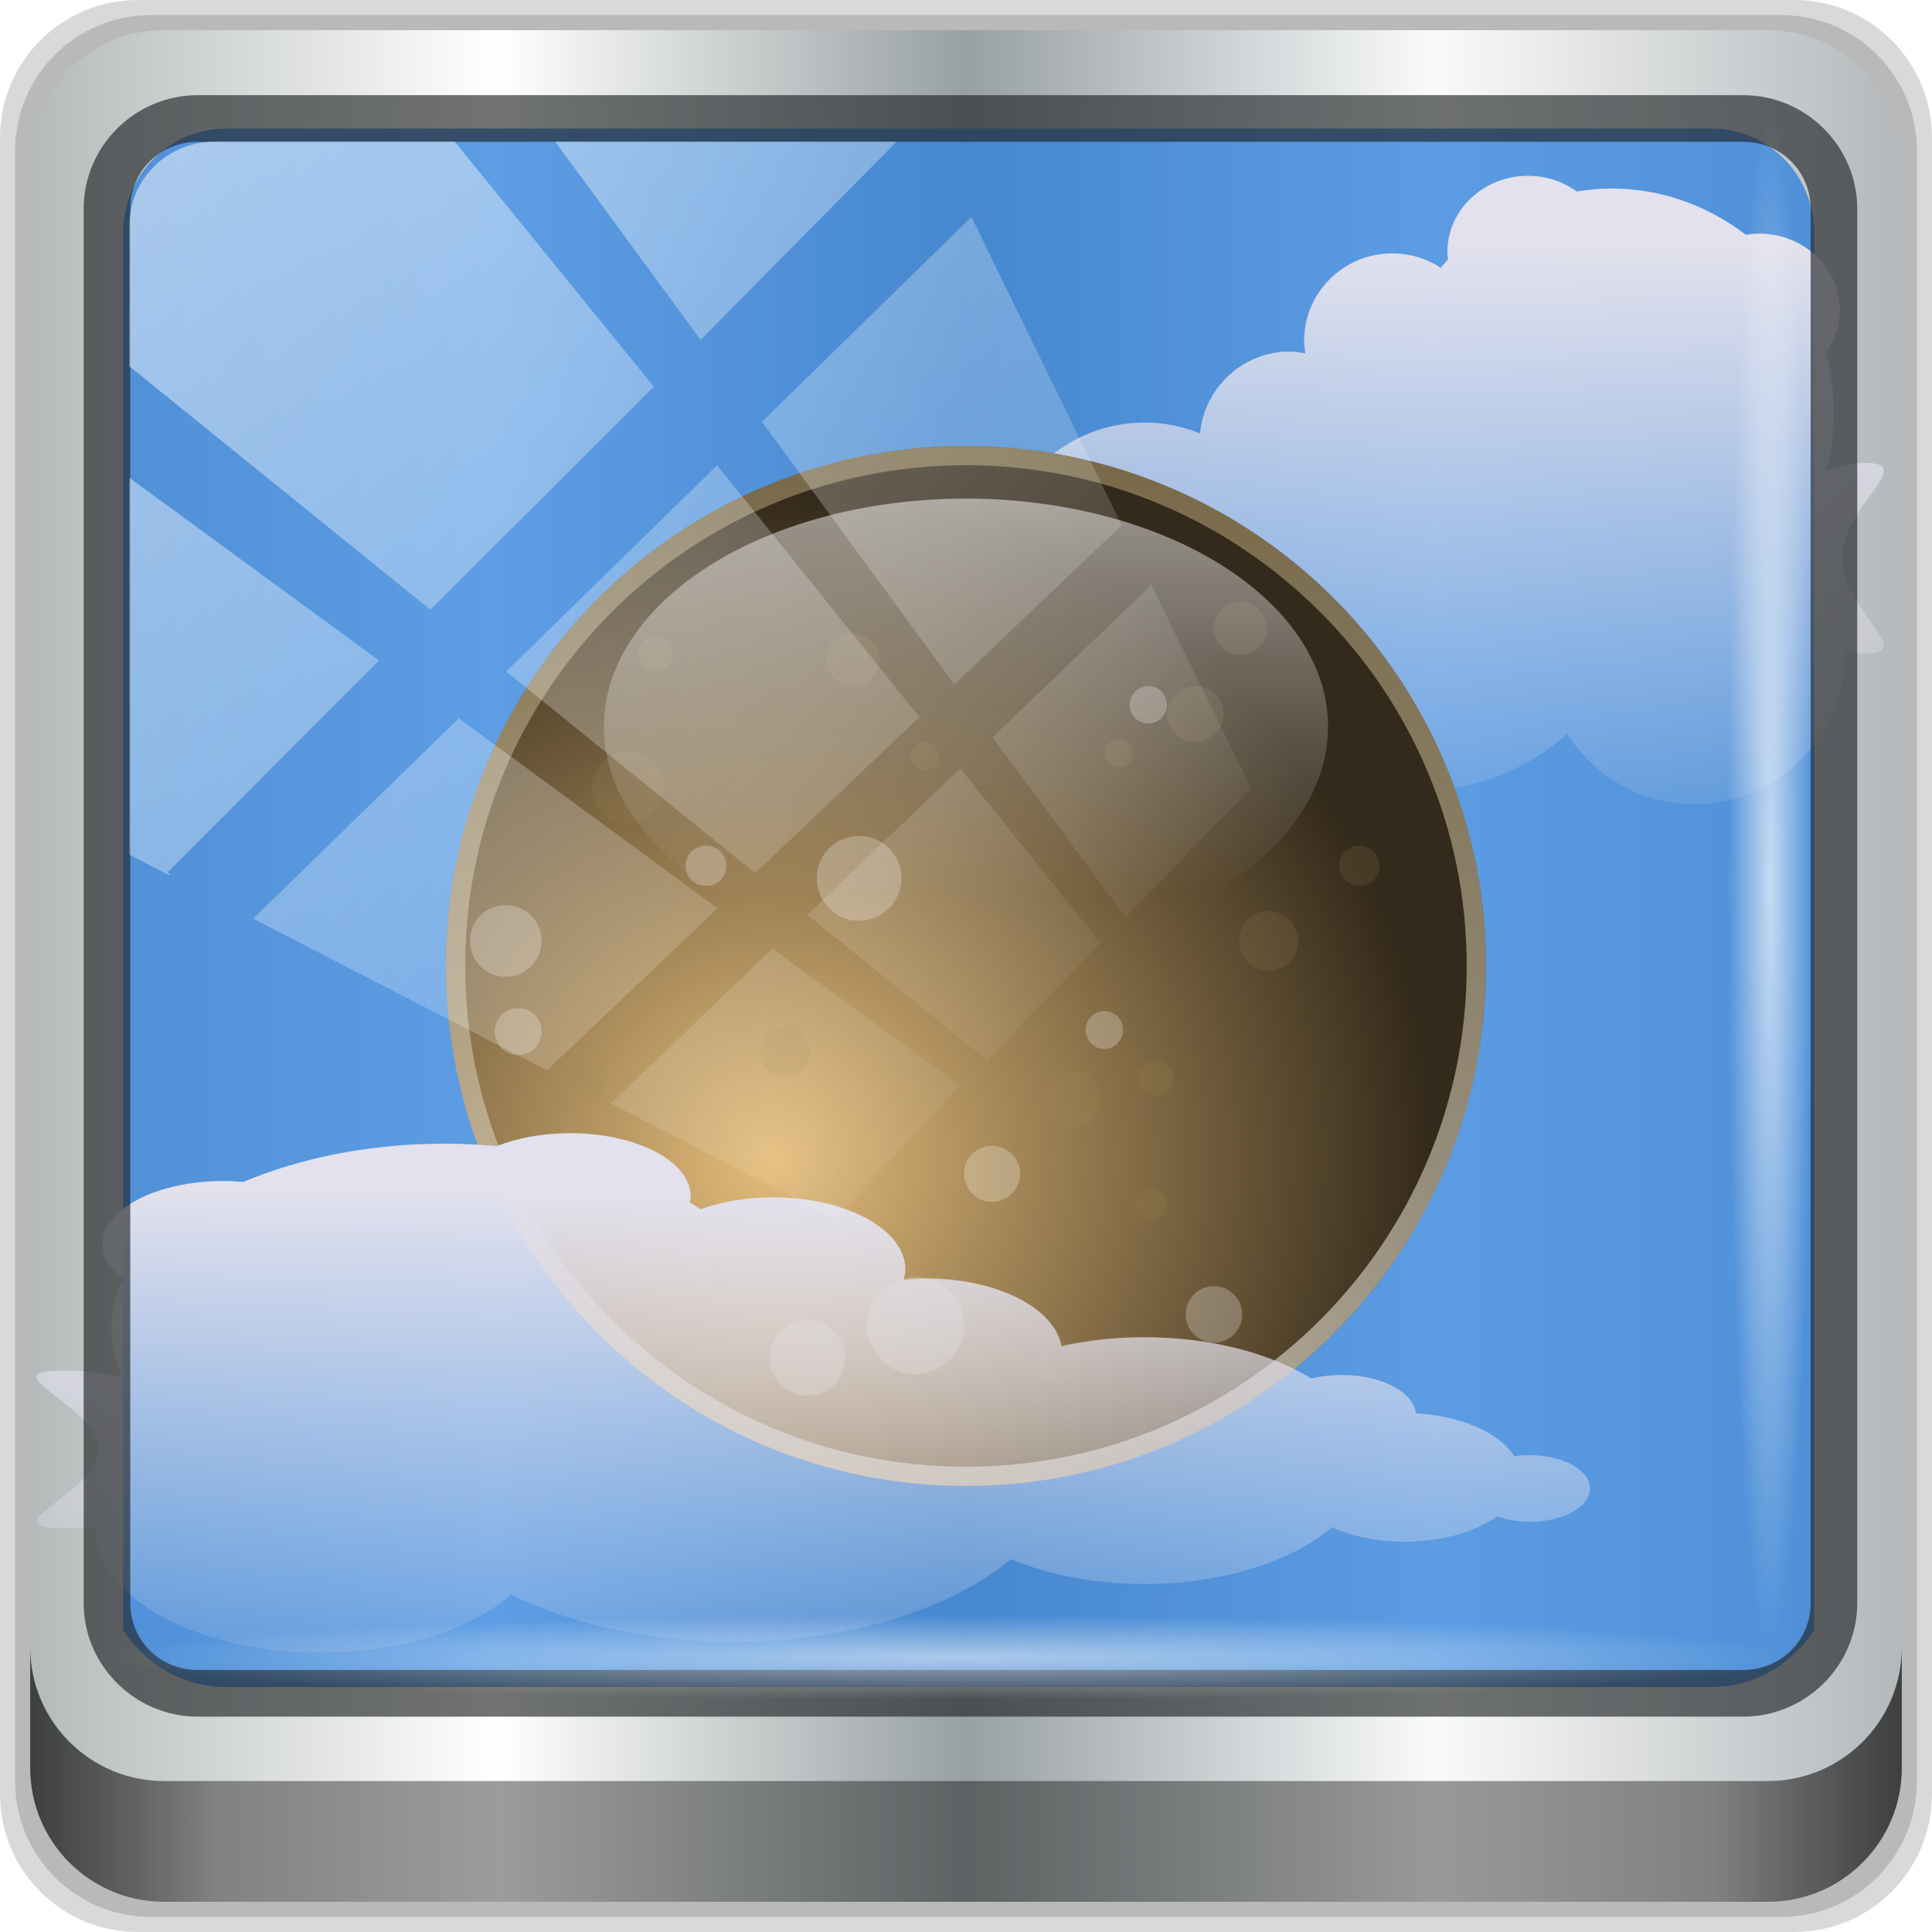 <?xml version="1.0" encoding="UTF-8" standalone="no"?>
<!-- Created with Inkscape (http://www.inkscape.org/) -->

<svg
   xmlns:dc="http://purl.org/dc/elements/1.1/"
   xmlns:cc="http://creativecommons.org/ns#"
   xmlns:rdf="http://www.w3.org/1999/02/22-rdf-syntax-ns#"
   xmlns:svg="http://www.w3.org/2000/svg"
   xmlns="http://www.w3.org/2000/svg"
   xmlns:xlink="http://www.w3.org/1999/xlink"
   xmlns:sodipodi="http://sodipodi.sourceforge.net/DTD/sodipodi-0.dtd"
   xmlns:inkscape="http://www.inkscape.org/namespaces/inkscape"
   width="96"
   height="96"
   viewBox="0 0 96 96"
   version="1.1"
   id="svg1072"
   inkscape:version="0.92.1 r15371"
   sodipodi:docname="applications-astronomy.svg">
  <defs
     id="defs1066">
    <linearGradient
       y2="47"
       x2="90"
       y1="47"
       x1="6"
       gradientTransform="matrix(1.107,0,0,1.107,-4.994,-3.621)"
       gradientUnits="userSpaceOnUse"
       id="linearGradient4071"
       xlink:href="#linearGradient6139-0"
       inkscape:collect="always" />
    <linearGradient
       id="linearGradient6139-0">
      <stop
         style="stop-color:#b4b9ba;stop-opacity:1"
         offset="0"
         id="stop6141-2" />
      <stop
         id="stop6151-0"
         offset="0.25"
         style="stop-color:#ffffff;stop-opacity:1;" />
      <stop
         id="stop6147-1"
         offset="0.5"
         style="stop-color:#98a0a2;stop-opacity:1" />
      <stop
         style="stop-color:#f9fafb;stop-opacity:1;"
         offset="0.75"
         id="stop6149-4" />
      <stop
         style="stop-color:#b4b8ba;stop-opacity:1"
         offset="1"
         id="stop6143-4" />
    </linearGradient>
    <linearGradient
       gradientUnits="userSpaceOnUse"
       y2="88.172"
       x2="94.5"
       y1="88.172"
       x1="1.5"
       id="linearGradient4129"
       xlink:href="#linearGradient3832-0-6-1-1"
       inkscape:collect="always"
       gradientTransform="translate(0.149,0.415)" />
    <linearGradient
       id="linearGradient3832-0-6-1-1">
      <stop
         id="stop3834-6-3-7-1"
         offset="0"
         style="stop-color:#000000;stop-opacity:1;" />
      <stop
         style="stop-color:#000000;stop-opacity:0.588;"
         offset="0.1"
         id="stop3872-2-4" />
      <stop
         id="stop3844-6-2-7-6"
         offset="0.9"
         style="stop-color:#000000;stop-opacity:0.588;" />
      <stop
         id="stop3836-5-0-2-9"
         offset="1"
         style="stop-color:#000000;stop-opacity:1;" />
    </linearGradient>
    <radialGradient
       r="43.199"
       fy="44.893"
       fx="13.948"
       cy="44.893"
       cx="13.948"
       gradientTransform="matrix(0.975,0,0,0.049,34.048,80.582)"
       gradientUnits="userSpaceOnUse"
       id="radialGradient7462"
       xlink:href="#linearGradient3737"
       inkscape:collect="always" />
    <linearGradient
       id="linearGradient3737">
      <stop
         id="stop3739"
         style="stop-color:#ffffff;stop-opacity:1"
         offset="0" />
      <stop
         id="stop3741"
         style="stop-color:#ffffff;stop-opacity:0"
         offset="1" />
    </linearGradient>
    <radialGradient
       r="43.199"
       fy="44.893"
       fx="13.948"
       cy="44.893"
       cx="13.948"
       gradientTransform="matrix(0.888,0,0,0.049,31.96,-90.317)"
       gradientUnits="userSpaceOnUse"
       id="radialGradient7464"
       xlink:href="#linearGradient3737"
       inkscape:collect="always" />
    <linearGradient
       y2="14.514"
       x2="50.528"
       y1="-28.642"
       x1="2.771"
       gradientUnits="userSpaceOnUse"
       id="linearGradient4767"
       xlink:href="#linearGradient3737"
       inkscape:collect="always" />
    <clipPath
       clipPathUnits="userSpaceOnUse"
       id="clipPath4156-4-1">
      <path
         style="opacity:0.6;fill:#ffffff;fill-opacity:1;stroke:none"
         d="m 27.046,-55.695 -14.214,13.321 h 0.061 l 15.653,21.771 10.231,-10.546 C 38.562,-32.302 27.468,-54.819 27.046,-55.695 Z M 9.647,-39.383 -5.241,-25.321 15.988,-7.806 26.372,-18.383 Z m 31.491,12.951 -9.741,9.714 8.945,12.458 7.781,-7.555 z m -49.84,4.379 -13.754,12.982 26.283,13.846 0.061,-0.062 -0.123,-0.062 L 13.599,-5.401 -8.702,-22.053 Z m 38.015,7.401 -9.803,9.775 11.579,9.559 7.628,-7.401 -8.669,-11.009 z m 20.187,5.674 -7.383,7.216 6.188,8.542 5.82,-6.137 z m -32.195,6.322 -9.557,9.498 13.662,7.185 7.934,-7.678 z m 23.312,2.374 -7.107,6.938 8.363,6.907 5.361,-5.674 -0.061,-0.092 -0.092,0.123 -6.464,-8.203 z m -8.73,8.542 -7.505,7.339 10.354,5.458 c 1.397,-1.321 5.675,-6.123 5.851,-6.322 z"
         id="path4158-0-8"
         inkscape:connector-curvature="0" />
    </clipPath>
    <radialGradient
       inkscape:collect="always"
       xlink:href="#linearGradient4519"
       id="radialGradient5037"
       gradientUnits="userSpaceOnUse"
       gradientTransform="matrix(1.067,-4.4233427e-8,4.4760931e-8,1.079,-17.623,5.669)"
       cx="52.148"
       cy="43.852"
       fx="52.148"
       fy="43.852"
       r="32" />
    <linearGradient
       id="linearGradient4519">
      <stop
         id="stop4521"
         style="stop-color:#e4bc7a;stop-opacity:1;"
         offset="0" />
      <stop
         id="stop4523"
         style="stop-color:#342a1b;stop-opacity:1;"
         offset="1" />
    </linearGradient>
    <linearGradient
       inkscape:collect="always"
       xlink:href="#linearGradient3812-3"
       id="linearGradient5039"
       gradientUnits="userSpaceOnUse"
       gradientTransform="rotate(90,48,43)"
       x1="21"
       y1="43"
       x2="75"
       y2="43" />
    <linearGradient
       id="linearGradient3812-3">
      <stop
         offset="0"
         style="stop-color:#a49265;stop-opacity:1"
         id="stop3814-7" />
      <stop
         offset="1"
         style="stop-color:#ece8df;stop-opacity:1"
         id="stop3816-2" />
    </linearGradient>
    <filter
       style="color-interpolation-filters:sRGB"
       id="filter4057-4">
      <feGaussianBlur
         stdDeviation="0.412"
         id="feGaussianBlur4059-9" />
    </filter>
    <filter
       style="color-interpolation-filters:sRGB"
       id="filter4082-7">
      <feGaussianBlur
         stdDeviation="0.385"
         id="feGaussianBlur4084-2" />
    </filter>
    <linearGradient
       inkscape:collect="always"
       xlink:href="#linearGradient3737"
       id="linearGradient5043"
       gradientUnits="userSpaceOnUse"
       x1="64.996"
       y1="-0.909"
       x2="64.996"
       y2="55.536"
       gradientTransform="matrix(0.587,0,0,0.37,10.402,18.734)" />
    <linearGradient
       inkscape:collect="always"
       xlink:href="#linearGradient3814-9"
       id="linearGradient5047"
       gradientUnits="userSpaceOnUse"
       gradientTransform="matrix(1.434,0,0,0.791,-15.284,14.537)"
       x1="35.838"
       y1="56.924"
       x2="35.838"
       y2="89.995" />
    <linearGradient
       id="linearGradient3814-9">
      <stop
         offset="0"
         style="stop-color:#e2e1ed;stop-opacity:1"
         id="stop3816-9" />
      <stop
         offset="1"
         style="stop-color:#e2e1ed;stop-opacity:0"
         id="stop3818-8" />
    </linearGradient>
    <linearGradient
       inkscape:collect="always"
       xlink:href="#linearGradient3814-9"
       id="linearGradient900"
       gradientUnits="userSpaceOnUse"
       gradientTransform="matrix(-0.957,0,0,0.957,105.267,-41.87)"
       x1="35.838"
       y1="56.924"
       x2="35.838"
       y2="89.995" />
  </defs>
  <sodipodi:namedview
     id="base"
     pagecolor="#ffffff"
     bordercolor="#666666"
     borderopacity="1.0"
     inkscape:pageopacity="0.0"
     inkscape:pageshadow="2"
     inkscape:zoom="2.21934"
     inkscape:cx="-63.805271"
     inkscape:cy="44.557005"
     inkscape:document-units="px"
     inkscape:current-layer="g2574"
     showgrid="false"
     inkscape:showpageshadow="false"
     units="px"
     inkscape:lockguides="false"
     inkscape:window-width="1280"
     inkscape:window-height="972"
     inkscape:window-x="0"
     inkscape:window-y="26"
     inkscape:window-maximized="1" />
  <g
     inkscape:label="Livello 1"
     inkscape:groupmode="layer"
     id="layer1"
     transform="translate(0,-1026.52)">
    <g
       transform="translate(-0.149,1026.105)"
       style="display:inline"
       id="g2574">
      <path
         inkscape:connector-curvature="0"
         id="path3288"
         d="M 89.292,0.415 H 7.006 c -3.799,0 -6.857,3.058 -6.857,6.857 V 89.558 c 0,3.799 3.058,6.857 6.857,6.857 H 89.292 c 3.799,0 6.857,-3.058 6.857,-6.857 V 7.272 c 0,-3.799 -3.058,-6.857 -6.857,-6.857 z"
         style="display:inline;opacity:0.15;fill:#000000;fill-opacity:1;fill-rule:nonzero;stroke:none" />
      <path
         style="display:inline;opacity:0.15;fill:#000000;fill-opacity:1;fill-rule:nonzero;stroke:none"
         d="M 88.649,1.165 H 7.649 c -3.739,0 -6.75,3.01 -6.75,6.75 V 88.915 c 0,3.74 3.011,6.75 6.75,6.75 H 88.649 c 3.74,0 6.75,-3.01 6.75,-6.75 V 7.915 c 0,-3.739 -3.01,-6.75 -6.75,-6.75 z"
         id="path4085"
         inkscape:connector-curvature="0" />
      <path
         inkscape:connector-curvature="0"
         id="rect4251-1"
         d="M 88.006,1.915 H 8.292 c -3.68,0 -6.643,2.963 -6.643,6.643 V 88.272 c 0,3.68 2.963,6.643 6.643,6.643 H 88.006 c 3.68,0 6.643,-2.963 6.643,-6.643 V 8.558 c 0,-3.68 -2.963,-6.643 -6.643,-6.643 z"
         style="display:inline;fill:url(#linearGradient4071);fill-opacity:1;fill-rule:nonzero;stroke:none" />
      <path
         sodipodi:nodetypes="sscccsccscccsss"
         inkscape:connector-curvature="0"
         id="path3400-6"
         d="m 11.39,6.802 c -2.856,0 -5.124,2.315 -5.124,5.23 v 21.674 7.323 40.373 c 1.097,1.704 2.969,2.844 5.124,2.844 h 4.099 65.589 4.099 c 2.155,0 4.027,-1.14 5.124,-2.844 V 41.029 33.706 12.033 c 0,-2.916 -2.268,-5.23 -5.124,-5.23 z"
         style="display:inline;opacity:0.779;fill:#3082dd;fill-opacity:1;fill-rule:nonzero;stroke:none;stroke-width:1.035" />
      <path
         sodipodi:nodetypes="ccscsscscssscsscscscscsssccscscscssccscc"
         d="m 76.077,9.152 c 0.91,0 1.75,0.292 2.422,0.778 0.555,-0.086 1.126,-0.15 1.705,-0.15 2.53,0 4.833,0.876 6.699,2.303 0.216,-0.034 0.432,-0.06 0.658,-0.06 2.213,0 4.008,1.696 4.008,3.798 0,0.788 -0.256,1.516 -0.688,2.123 0.256,0.936 0.389,1.914 0.389,2.931 0,1.027 -0.127,2.017 -0.389,2.961 0.593,-0.267 1.251,-0.419 1.944,-0.419 2.619,0 -1.132,2.106 -1.132,4.725 0,2.619 3.751,4.755 1.132,4.755 -0.35,0 -0.688,-0.048 -1.017,-0.12 6.1e-4,0.04 0,0.08 0,0.12 0,4.131 -3.346,7.477 -7.477,7.477 -2.666,0 -4.986,-1.399 -6.31,-3.499 -1.953,1.762 -4.549,2.841 -7.387,2.841 -3.842,0 -7.209,-1.983 -9.182,-4.965 -1.239,0.929 -2.759,1.495 -4.426,1.495 -2.608,0 -4.899,-1.374 -6.221,-3.409 -0.663,0.532 -1.476,0.867 -2.393,0.867 -1.253,0 -2.372,-0.602 -3.08,-1.525 -0.309,0.195 -0.685,0.329 -1.077,0.329 -1.107,0 -2.004,-0.897 -2.004,-2.004 0,-1.107 0.897,-2.004 2.004,-2.004 0.173,0 0.348,0.019 0.508,0.06 0.486,-1.393 1.742,-2.418 3.26,-2.572 0.083,-1.29 1.141,-2.303 2.452,-2.303 0.365,0 0.705,0.067 1.017,0.209 1.357,-1.515 3.338,-2.482 5.533,-2.482 0.98,0 1.895,0.193 2.751,0.538 0.215,-2.271 2.129,-4.067 4.456,-4.067 0.268,0 0.522,0.044 0.778,0.09 -0.031,-0.208 -0.06,-0.411 -0.06,-0.628 0,-2.398 1.969,-4.337 4.366,-4.337 0.899,0 1.73,0.25 2.422,0.718 0.119,-0.141 0.233,-0.284 0.359,-0.419 -0.012,-0.118 -0.03,-0.238 -0.03,-0.359 0,-2.103 1.794,-3.798 4.008,-3.798 z"
         inkscape:connector-curvature="0"
         id="path898"
         style="color:#000000;display:inline;overflow:visible;visibility:visible;fill:url(#linearGradient900);fill-opacity:1;fill-rule:nonzero;stroke:none;stroke-width:1.436;marker:none;enable-background:accumulate" />
      <g
         id="g1016"
         transform="matrix(0.957,0,0,0.957,2.211,7.262)">
        <path
           style="color:#000000;display:inline;overflow:visible;visibility:visible;fill:url(#radialGradient5037);fill-opacity:1;fill-rule:nonzero;stroke:none;stroke-width:1.266;marker:none;enable-background:accumulate"
           id="path3695"
           d="m 75,43 a 27,27 0 1 1 -54,0 27,27 0 1 1 54,0 z"
           inkscape:connector-curvature="0" />
        <path
           style="color:#000000;display:inline;overflow:visible;visibility:visible;opacity:0.6;fill:url(#linearGradient5039);fill-opacity:1;fill-rule:nonzero;stroke:none;stroke-width:1.5;marker:none;enable-background:accumulate"
           id="path3695-8"
           inkscape:connector-curvature="0"
           d="m 75,43 c 0,-14.912 -12.088,-27 -27,-27 -14.912,0 -27,12.088 -27,27 0,14.912 12.088,27 27,27 14.912,0 27,-12.088 27,-27 z m -1,0 c 0,14.359 -11.641,26 -26,26 -14.359,0 -26,-11.641 -26,-26 0,-14.359 11.641,-26 26,-26 14.359,0 26,11.641 26,26 z" />
        <path
           style="color:#000000;display:inline;overflow:visible;visibility:visible;opacity:0.4;fill:#a18a56;fill-opacity:1;fill-rule:nonzero;stroke:none;stroke-width:1.5;marker:none;filter:url(#filter4057-4);enable-background:accumulate"
           id="path3986"
           inkscape:connector-curvature="0"
           d="m 62.25,24.094 c -0.762,0 -1.375,0.613 -1.375,1.375 0,0.762 0.613,1.375 1.375,1.375 0.762,0 1.375,-0.613 1.375,-1.375 0,-0.762 -0.613,-1.375 -1.375,-1.375 z m -20.406,1.625 c -0.629,0.129 -1.094,0.708 -1.094,1.375 0,0.762 0.613,1.375 1.375,1.375 0.762,0 1.375,-0.613 1.375,-1.375 0,-0.762 -0.613,-1.375 -1.375,-1.375 -0.095,0 -0.191,-0.018 -0.281,0 z M 31.906,25.875 C 31.413,25.875 31,26.257 31,26.75 c 0,0.493 0.413,0.906 0.906,0.906 0.493,0 0.875,-0.413 0.875,-0.906 0,-0.493 -0.382,-0.875 -0.875,-0.875 z m 28,2.594 c -0.807,0 -1.469,0.662 -1.469,1.469 0,0.807 0.662,1.438 1.469,1.438 0.807,0 1.469,-0.631 1.469,-1.438 0,-0.807 -0.662,-1.469 -1.469,-1.469 z m -3.969,2.75 c -0.403,0 -0.75,0.347 -0.75,0.75 0,0.403 0.347,0.719 0.75,0.719 0.403,0 0.719,-0.315 0.719,-0.719 0,-0.403 -0.315,-0.75 -0.719,-0.75 z M 45.875,31.375 c -0.403,0 -0.75,0.347 -0.75,0.75 0,0.403 0.347,0.719 0.75,0.719 0.403,0 0.719,-0.315 0.719,-0.719 0,-0.403 -0.315,-0.75 -0.719,-0.75 z m -15.438,0.5 c -1.031,0 -1.875,0.844 -1.875,1.875 0,1.031 0.844,1.844 1.875,1.844 1.031,0 1.875,-0.813 1.875,-1.844 0,-1.031 -0.844,-1.875 -1.875,-1.875 z m 38,4.875 c -0.583,0 -1.062,0.48 -1.062,1.062 0,0.583 0.48,1.031 1.062,1.031 0.583,0 1.031,-0.448 1.031,-1.031 0,-0.583 -0.448,-1.062 -1.031,-1.062 z M 37.344,39.5 c -0.628,0 -1.156,0.529 -1.156,1.156 0,0.628 0.529,1.125 1.156,1.125 0.628,0 1.125,-0.497 1.125,-1.125 0,-0.628 -0.497,-1.156 -1.125,-1.156 z m 26.375,0.656 c -0.852,0 -1.531,0.679 -1.531,1.531 0,0.852 0.679,1.562 1.531,1.562 0.852,0 1.531,-0.711 1.531,-1.562 0,-0.852 -0.679,-1.531 -1.531,-1.531 z m -34.688,3.25 c -0.435,0 -0.781,0.2 -0.781,0.469 0,0.269 0.346,0.5 0.781,0.5 0.435,0 0.781,-0.231 0.781,-0.5 0,-0.269 -0.346,-0.469 -0.781,-0.469 z m 9.594,2.75 c -0.717,0 -1.281,0.595 -1.281,1.312 0,0.717 0.564,1.281 1.281,1.281 0.717,0 1.312,-0.564 1.312,-1.281 0,-0.717 -0.595,-1.312 -1.312,-1.312 z M 28.5,47.938 c -0.493,0 -0.906,0.413 -0.906,0.906 0,0.493 0.413,0.875 0.906,0.875 0.493,0 0.875,-0.382 0.875,-0.875 0,-0.493 -0.382,-0.906 -0.875,-0.906 z m 29.375,0 c -0.493,0 -0.906,0.413 -0.906,0.906 0,0.493 0.413,0.875 0.906,0.875 0.493,0 0.906,-0.382 0.906,-0.875 0,-0.493 -0.413,-0.906 -0.906,-0.906 z m -4.312,0.5 c -0.807,0 -1.438,0.662 -1.438,1.469 0,0.807 0.631,1.438 1.438,1.438 0.807,0 1.469,-0.631 1.469,-1.438 0,-0.807 -0.662,-1.469 -1.469,-1.469 z m 4.062,6.156 c -0.448,0 -0.812,0.364 -0.812,0.812 0,0.448 0.364,0.812 0.812,0.812 0.448,0 0.812,-0.364 0.812,-0.812 0,-0.448 -0.364,-0.812 -0.812,-0.812 z M 29.781,55.25 c -0.852,0 -1.531,0.679 -1.531,1.531 0,0.852 0.679,1.562 1.531,1.562 0.852,0 1.562,-0.711 1.562,-1.562 0,-0.852 -0.711,-1.531 -1.562,-1.531 z m 5.375,3.094 c -0.403,0 -0.75,0.315 -0.75,0.719 0,0.403 0.347,0.75 0.75,0.75 0.403,0 0.719,-0.347 0.719,-0.75 0,-0.403 -0.315,-0.719 -0.719,-0.719 z m 17.688,3.875 c -0.672,0 -1.219,0.546 -1.219,1.219 0,0.672 0.546,1.219 1.219,1.219 0.672,0 1.219,-0.546 1.219,-1.219 0,-0.672 -0.546,-1.219 -1.219,-1.219 z" />
        <path
           style="color:#000000;display:inline;overflow:visible;visibility:visible;opacity:0.5;fill:#ffffff;fill-opacity:1;fill-rule:nonzero;stroke:none;stroke-width:1.5;marker:none;filter:url(#filter4082-7);enable-background:accumulate"
           id="path4061"
           inkscape:connector-curvature="0"
           d="m 57.469,28.469 c -0.538,0 -0.969,0.431 -0.969,0.969 0,0.538 0.431,0.969 0.969,0.969 0.538,0 0.969,-0.431 0.969,-0.969 0,-0.538 -0.431,-0.969 -0.969,-0.969 z M 42.438,36.25 c -1.21,0 -2.188,0.977 -2.188,2.188 0,1.21 0.977,2.219 2.188,2.219 1.21,0 2.219,-1.008 2.219,-2.219 0,-1.21 -1.008,-2.188 -2.219,-2.188 z M 34.5,36.75 c -0.583,0 -1.062,0.48 -1.062,1.062 0,0.583 0.48,1.031 1.062,1.031 0.583,0 1.062,-0.448 1.062,-1.031 0,-0.583 -0.48,-1.062 -1.062,-1.062 z m -10.406,3.094 c -1.031,0 -1.844,0.813 -1.844,1.844 0,1.031 0.813,1.875 1.844,1.875 1.031,0 1.875,-0.844 1.875,-1.875 0,-1.031 -0.844,-1.844 -1.875,-1.844 z M 24.75,45.188 c -0.672,0 -1.219,0.546 -1.219,1.219 0,0.672 0.546,1.219 1.219,1.219 0.672,0 1.219,-0.546 1.219,-1.219 0,-0.672 -0.546,-1.219 -1.219,-1.219 z m 30.438,0.156 c -0.538,0 -0.969,0.431 -0.969,0.969 0,0.538 0.431,1 0.969,1 0.538,0 0.969,-0.462 0.969,-1 0,-0.538 -0.431,-0.969 -0.969,-0.969 z m -5.844,7 c -0.807,0 -1.438,0.631 -1.438,1.438 0,0.807 0.631,1.469 1.438,1.469 0.807,0 1.469,-0.662 1.469,-1.469 0,-0.807 -0.662,-1.438 -1.469,-1.438 z m -3.969,6.812 c -1.39,0 -2.531,1.11 -2.531,2.5 0,1.39 1.142,2.531 2.531,2.531 1.39,0 2.531,-1.142 2.531,-2.531 0,-1.39 -1.142,-2.5 -2.531,-2.5 z m 15.5,0.469 c -0.807,0 -1.469,0.662 -1.469,1.469 0,0.807 0.662,1.469 1.469,1.469 0.807,0 1.469,-0.662 1.469,-1.469 0,-0.807 -0.662,-1.469 -1.469,-1.469 z m -21.094,1.781 c -1.076,0 -1.969,0.893 -1.969,1.969 0,1.076 0.893,1.938 1.969,1.938 1.076,0 1.938,-0.862 1.938,-1.938 0,-1.076 -0.862,-1.969 -1.938,-1.969 z" />
        <path
           style="color:#000000;display:inline;overflow:visible;visibility:visible;opacity:0.5;fill:url(#linearGradient5043);fill-opacity:1;fill-rule:nonzero;stroke:none;stroke-width:0.699;marker:none;enable-background:accumulate"
           id="path4086"
           d="m 66.799,30.574 a 18.799,11.841 0 1 1 -37.598,0 18.799,11.841 0 1 1 37.598,0 z"
           inkscape:connector-curvature="0" />
      </g>
      <path
         style="color:#000000;display:inline;overflow:visible;visibility:visible;fill:url(#linearGradient5047);fill-opacity:1;fill-rule:nonzero;stroke:none;stroke-width:1.598;marker:none;enable-background:accumulate"
         id="path3739"
         inkscape:connector-curvature="0"
         d="m 28.462,56.723 c -1.363,0 -2.623,0.242 -3.631,0.643 -0.832,-0.071 -1.687,-0.124 -2.555,-0.124 -3.792,0 -7.244,0.724 -10.04,1.904 -0.323,-0.028 -0.648,-0.049 -0.986,-0.049 -3.317,0 -6.006,1.402 -6.006,3.14 0,0.652 0.383,1.253 1.031,1.756 -0.384,0.774 -0.583,1.582 -0.583,2.423 0,0.849 0.191,1.667 0.583,2.448 -0.889,-0.221 -1.875,-0.346 -2.913,-0.346 -3.925,0 1.697,1.742 1.697,3.907 0,2.165 -5.622,3.932 -1.697,3.932 0.525,0 1.031,-0.039 1.524,-0.099 -9.142e-4,0.033 0,0.066 0,0.099 0,3.416 5.014,6.182 11.205,6.182 3.996,0 7.472,-1.157 9.457,-2.893 2.928,1.457 6.818,2.349 11.071,2.349 5.759,0 10.805,-1.64 13.76,-4.105 1.856,0.768 4.134,1.236 6.634,1.236 3.908,0 7.342,-1.136 9.323,-2.819 0.994,0.44 2.212,0.717 3.586,0.717 1.878,0 3.555,-0.498 4.617,-1.261 0.463,0.161 1.026,0.272 1.614,0.272 1.658,0 3.003,-0.742 3.003,-1.657 0,-0.915 -1.345,-1.657 -3.003,-1.657 -0.259,0 -0.522,0.015 -0.762,0.049 -0.728,-1.152 -2.61,-1.999 -4.886,-2.127 -0.124,-1.067 -1.711,-1.904 -3.675,-1.904 -0.547,0 -1.057,0.056 -1.524,0.173 -2.034,-1.253 -5.003,-2.052 -8.292,-2.052 -1.469,0 -2.84,0.159 -4.124,0.445 -0.322,-1.878 -3.19,-3.363 -6.678,-3.363 -0.402,0 -0.783,0.037 -1.165,0.074 0.046,-0.172 0.09,-0.34 0.09,-0.519 0,-1.982 -2.951,-3.586 -6.544,-3.586 -1.347,0 -2.592,0.206 -3.631,0.593 -0.179,-0.117 -0.349,-0.235 -0.538,-0.346 0.017,-0.098 0.045,-0.197 0.045,-0.297 0,-1.738 -2.689,-3.14 -6.006,-3.14 z"
         sodipodi:nodetypes="ccscsscscssscsscscscscsssccscscscssccscc" />
      <path
         style="color:#000000;font-style:normal;font-variant:normal;font-weight:normal;font-stretch:normal;font-size:medium;line-height:normal;font-family:Sans;-inkscape-font-specification:Sans;text-indent:0;text-align:start;text-decoration:none;text-decoration-line:none;letter-spacing:normal;word-spacing:normal;text-transform:none;writing-mode:lr-tb;direction:ltr;baseline-shift:baseline;text-anchor:start;display:inline;overflow:visible;visibility:visible;fill:#1f2224;fill-opacity:0.633;stroke:none;stroke-width:2.376;marker:none;enable-background:accumulate"
         d="m 9.974,5.144 c -3.117,0 -5.668,2.54 -5.668,5.646 v 69.278 c 0,3.106 2.551,5.646 5.668,5.646 H 86.766 c 3.117,0 5.668,-2.54 5.668,-5.646 V 10.79 c 0,-3.106 -2.551,-5.646 -5.668,-5.646 z m 0,2.319 H 86.766 c 1.888,0 3.352,1.48 3.352,3.327 v 69.278 c 0,1.846 -1.464,3.327 -3.352,3.327 H 9.974 c -1.888,0 -3.352,-1.48 -3.352,-3.327 V 10.79 c 0,-1.846 1.464,-3.327 3.352,-3.327 z"
         id="path4989"
         inkscape:connector-curvature="0" />
      <path
         id="path4118"
         d="m 1.649,82.259 v 6 c 0,3.68 2.976,6.656 6.656,6.656 H 87.993 c 3.68,0 6.656,-2.976 6.656,-6.656 v -6 c 0,3.68 -2.976,6.656 -6.656,6.656 H 8.305 c -3.68,0 -6.656,-2.976 -6.656,-6.656 z"
         style="display:inline;opacity:0.658;fill:url(#linearGradient4129);fill-opacity:1;fill-rule:nonzero;stroke:none"
         inkscape:connector-curvature="0" />
      <rect
         ry="4.25"
         rx="0"
         y="80.665"
         x="5.524"
         height="4.25"
         width="84.25"
         id="rect4131"
         style="opacity:0.55;fill:url(#radialGradient7462);fill-opacity:1;stroke:none" />
      <rect
         transform="rotate(90)"
         style="opacity:0.669;fill:url(#radialGradient7464);fill-opacity:1;stroke:none"
         id="rect4141"
         width="76.75"
         height="4.25"
         x="5.975"
         y="-90.234"
         rx="0"
         ry="4.25" />
      <rect
         clip-path="url(#clipPath4156-4-1)"
         ry="3.957"
         rx="3.957"
         y="-30"
         x="2"
         height="69.024"
         width="75.966"
         id="rect4146"
         style="opacity:0.508;fill:url(#linearGradient4767);fill-opacity:1;stroke:none"
         transform="matrix(1.069,0,0,1.048,4.444,38.894)" />
    </g>
  </g>
</svg>
